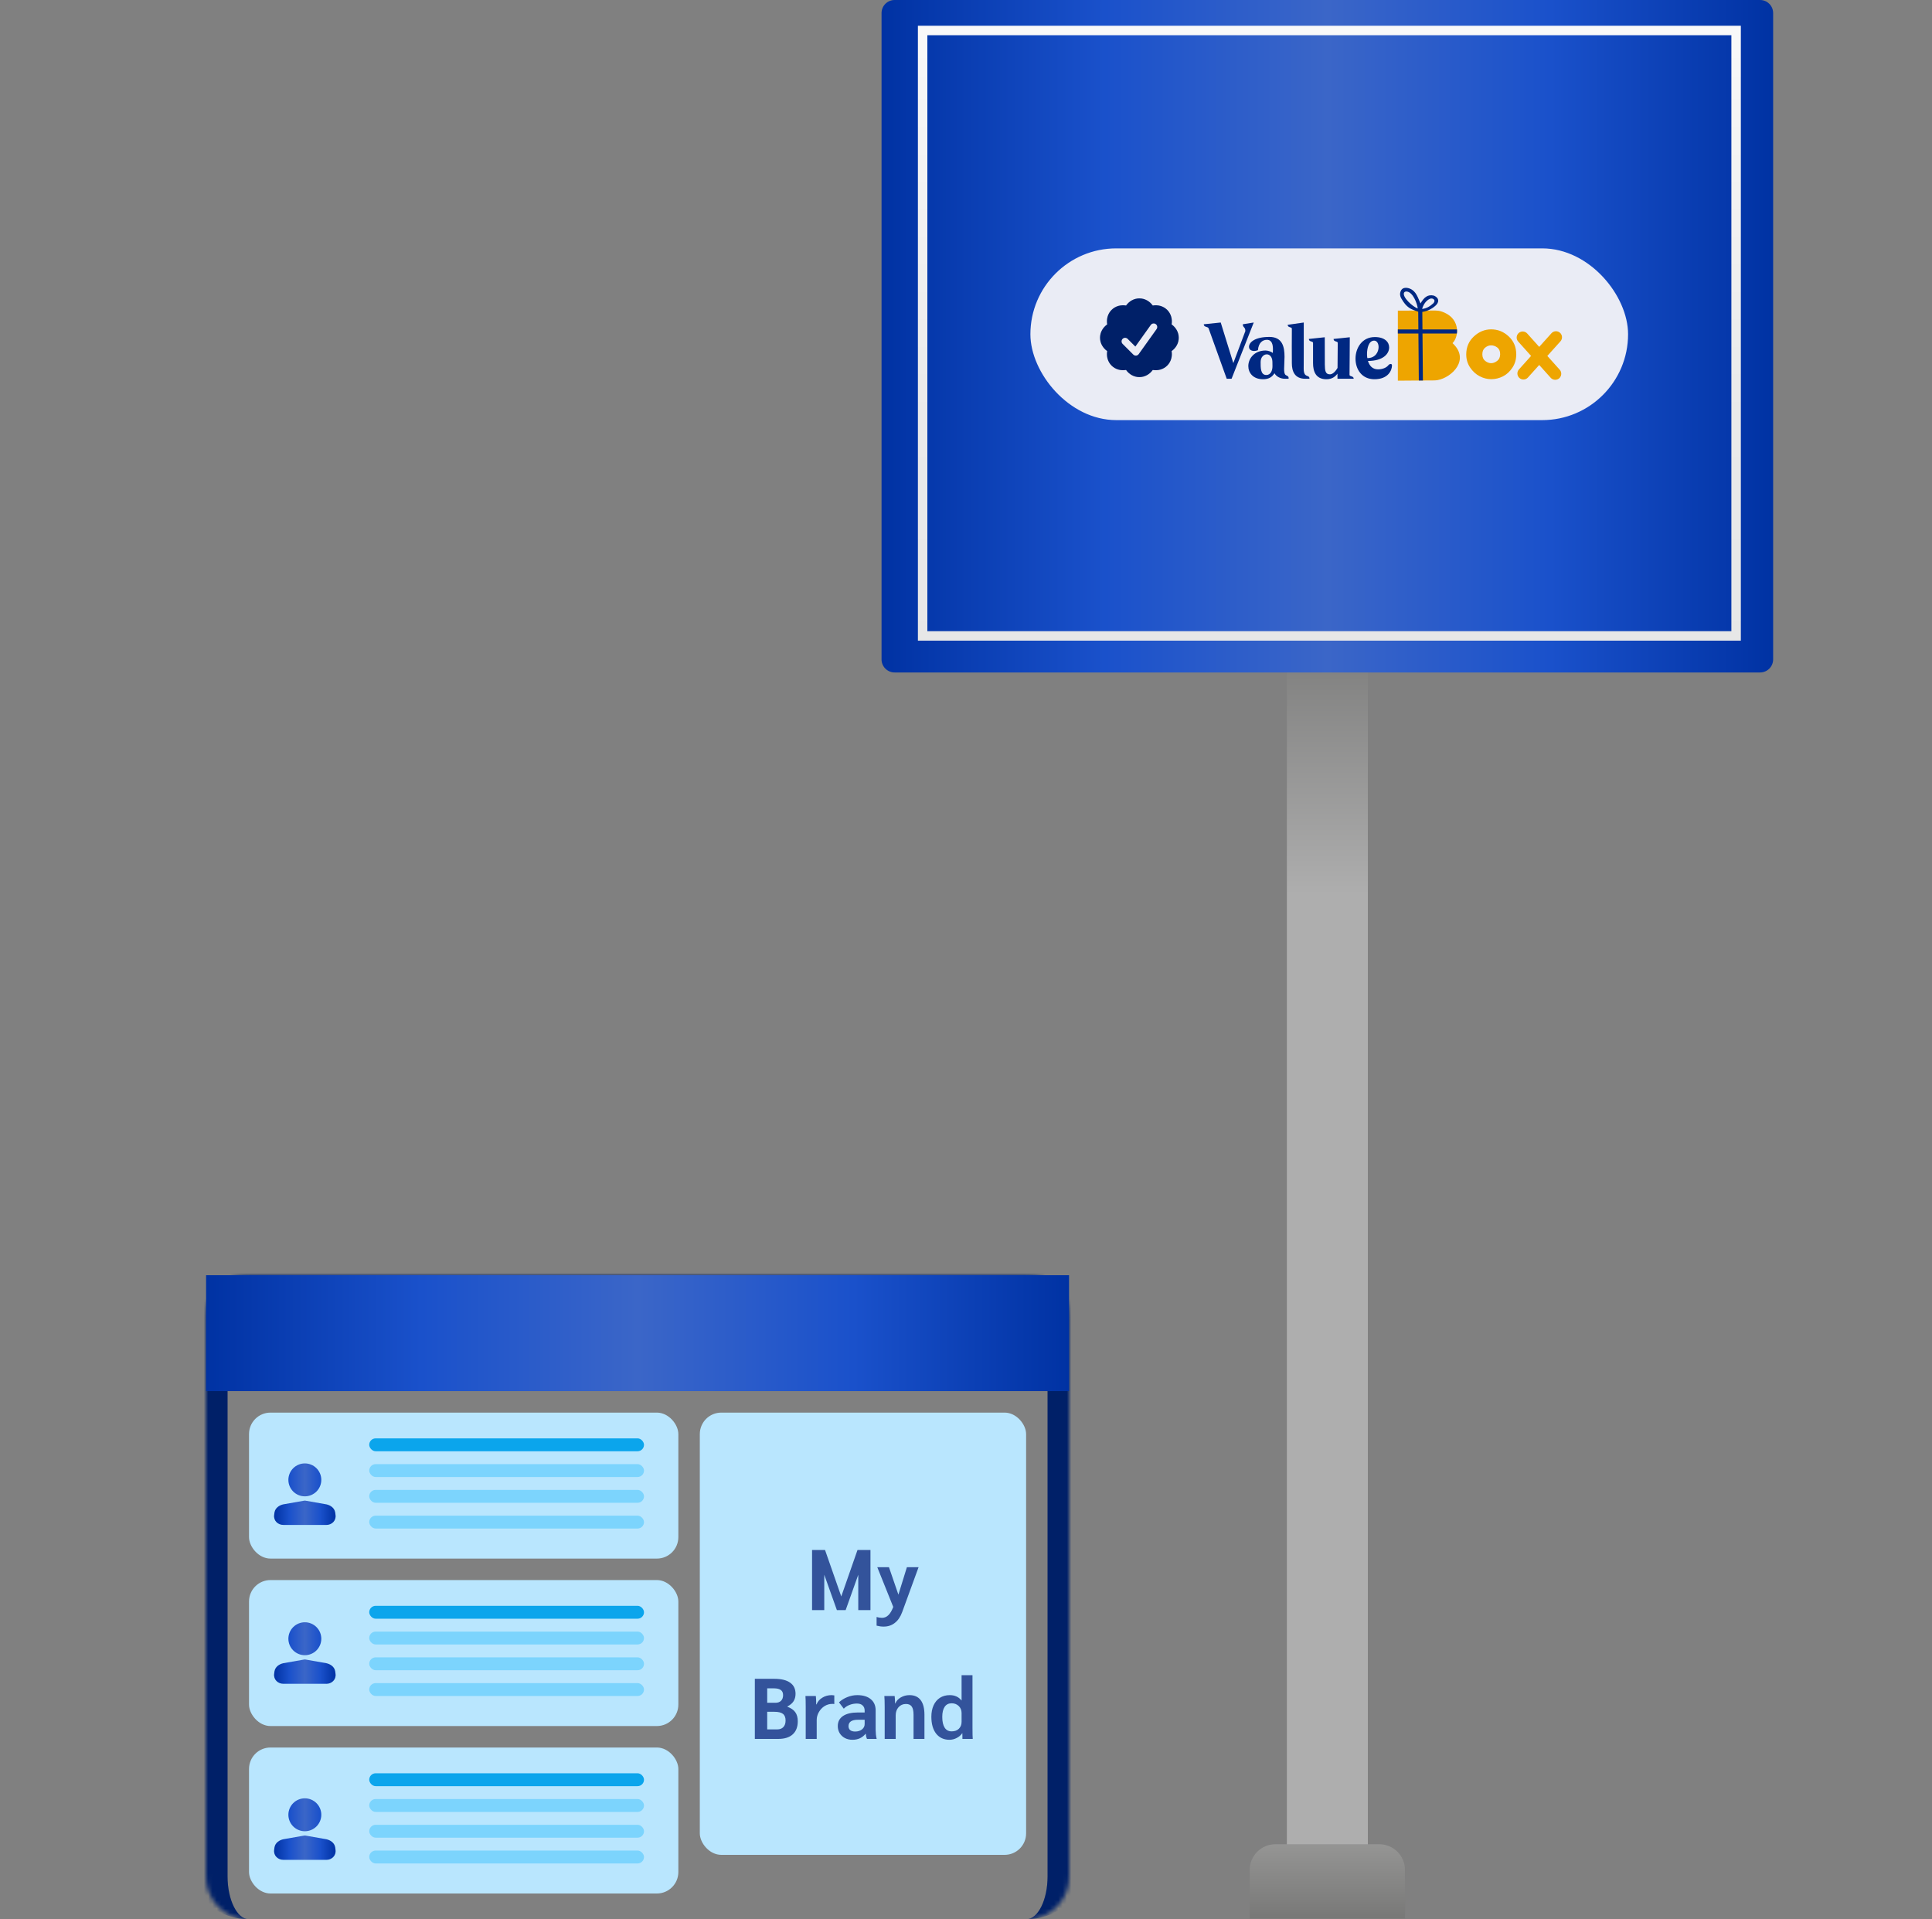 <svg width="450" height="447" viewBox="0 0 450 447" fill="none" xmlns="http://www.w3.org/2000/svg">
<rect x="0" y="0" width="450" height="447" fill="#808080" stroke="none"/>
<path d="M318.605 443.156H299.734V36.995C299.734 35.342 301.076 34 302.73 34H315.609C317.263 34 318.605 35.342 318.605 36.995V443.156Z" fill="url(#paint0_linear_5466_15202)"/>
<path d="M327.246 446.825H291.078V435.518C291.078 432.208 293.759 429.527 297.069 429.527H321.256C324.565 429.527 327.246 432.208 327.246 435.518V446.825Z" fill="url(#paint1_linear_5466_15202)"/>
<path d="M409.954 156.618H208.373C206.692 156.618 205.328 155.254 205.328 153.573V3.045C205.328 1.364 206.692 0 208.373 0H409.954C411.635 0 412.999 1.364 412.999 3.045V153.573C412.999 155.254 411.637 156.618 409.954 156.618Z" fill="url(#paint2_linear_5466_15202)"/>
<path d="M404.375 148.106V7.1L214.899 7.1L214.899 148.106L404.375 148.106Z" stroke="url(#paint3_linear_5466_15202)" stroke-width="2.203" stroke-miterlimit="10"/>
<rect x="240" y="57.847" width="139.21" height="40" rx="20" fill="#EAECF5"/>
<path fill-rule="evenodd" clip-rule="evenodd" d="M272.891 75.554C273.88 76.267 274.552 77.371 274.552 78.662C274.552 79.954 273.88 81.059 272.891 81.771C273.091 82.972 272.78 84.236 271.869 85.146C270.956 86.058 269.694 86.362 268.497 86.167C267.788 87.159 266.674 87.829 265.385 87.829C264.094 87.829 262.987 87.157 262.276 86.166C261.078 86.362 259.815 86.059 258.901 85.146C257.989 84.233 257.685 82.97 257.887 81.771C256.899 81.06 256.219 79.955 256.219 78.662C256.219 77.37 256.899 76.264 257.887 75.554C257.685 74.355 257.989 73.092 258.902 72.179C259.813 71.267 261.077 70.957 262.283 71.157C262.99 70.166 264.096 69.496 265.385 69.496C266.673 69.496 267.785 70.165 268.495 71.157C269.697 70.957 270.959 71.269 271.869 72.179C272.779 73.089 273.092 74.353 272.891 75.554ZM269.203 75.484C269.292 75.548 269.368 75.628 269.426 75.721C269.484 75.814 269.523 75.917 269.541 76.025C269.559 76.133 269.555 76.244 269.531 76.35C269.506 76.457 269.461 76.558 269.397 76.647L265.23 82.48C265.16 82.579 265.069 82.66 264.964 82.72C264.859 82.78 264.742 82.816 264.621 82.826C264.5 82.836 264.379 82.82 264.265 82.778C264.152 82.737 264.049 82.671 263.963 82.585L261.463 80.085C261.311 79.928 261.227 79.717 261.229 79.499C261.231 79.28 261.319 79.071 261.473 78.917C261.628 78.762 261.837 78.675 262.055 78.673C262.274 78.671 262.484 78.755 262.641 78.907L264.445 80.711L268.04 75.677C268.169 75.498 268.364 75.376 268.582 75.34C268.8 75.304 269.023 75.356 269.203 75.484Z" fill="#002882"/>
<path fill-rule="evenodd" clip-rule="evenodd" d="M272.891 75.554C273.88 76.267 274.552 77.371 274.552 78.662C274.552 79.954 273.88 81.059 272.891 81.771C273.091 82.972 272.78 84.236 271.869 85.146C270.956 86.058 269.694 86.362 268.497 86.167C267.788 87.159 266.674 87.829 265.385 87.829C264.094 87.829 262.987 87.157 262.276 86.166C261.078 86.362 259.815 86.059 258.901 85.146C257.989 84.233 257.685 82.97 257.887 81.771C256.899 81.06 256.219 79.955 256.219 78.662C256.219 77.37 256.899 76.264 257.887 75.554C257.685 74.355 257.989 73.092 258.902 72.179C259.813 71.267 261.077 70.957 262.283 71.157C262.99 70.166 264.096 69.496 265.385 69.496C266.673 69.496 267.785 70.165 268.495 71.157C269.697 70.957 270.959 71.269 271.869 72.179C272.779 73.089 273.092 74.353 272.891 75.554ZM269.203 75.484C269.292 75.548 269.368 75.628 269.426 75.721C269.484 75.814 269.523 75.917 269.541 76.025C269.559 76.133 269.555 76.244 269.531 76.35C269.506 76.457 269.461 76.558 269.397 76.647L265.23 82.48C265.16 82.579 265.069 82.66 264.964 82.72C264.859 82.78 264.742 82.816 264.621 82.826C264.5 82.836 264.379 82.82 264.265 82.778C264.152 82.737 264.049 82.671 263.963 82.585L261.463 80.085C261.311 79.928 261.227 79.717 261.229 79.499C261.231 79.28 261.319 79.071 261.473 78.917C261.628 78.762 261.837 78.675 262.055 78.673C262.274 78.671 262.484 78.755 262.641 78.907L264.445 80.711L268.04 75.677C268.169 75.498 268.364 75.376 268.582 75.34C268.8 75.304 269.023 75.356 269.203 75.484Z" fill="black" fill-opacity="0.2"/>
<path fill-rule="evenodd" clip-rule="evenodd" d="M292.012 75.115L289.473 75.522C289.473 76.337 290.068 76.102 290.068 77.103L287.263 84.57L284.332 75.115L280.383 75.522C280.383 76.243 281.292 76.024 281.496 76.447L285.727 88.217H286.855L291.996 75.178C292.012 75.162 292.012 75.146 292.012 75.131V75.115ZM295.663 78.469C292.215 78.469 290.915 79.77 290.915 80.773C290.915 81.462 291.51 81.744 292.137 81.744C292.435 81.744 292.748 81.666 292.999 81.556C293.14 79.77 294.127 79.143 295.083 79.143C296.29 79.143 296.494 80.318 296.494 81.384C296.494 81.666 296.478 81.948 296.463 82.199C296.133 81.917 295.366 81.635 294.786 81.635C292.153 81.635 290.758 83.499 290.758 85.27C290.758 86.838 291.871 88.326 294.19 88.326C295.507 88.326 296.29 87.825 296.854 86.932C297.293 87.731 298.281 88.217 299.284 88.217H300.13C300.13 88.154 300.146 88.107 300.146 88.06C300.146 87.512 299.613 87.512 299.393 87.292C299.158 87.057 299.096 86.54 299.096 85.897C299.096 85.098 299.19 84.111 299.19 83.092C299.19 80.804 298.719 78.469 295.663 78.469ZM296.369 84.252C296.384 84.518 296.384 84.894 296.384 85.286C296.384 86.336 295.961 87.339 294.942 87.339C293.547 87.339 293.626 85.49 293.626 84.314C293.626 83.139 294.378 82.528 295.052 82.528C295.726 82.528 296.337 83.108 296.369 84.252ZM303.656 85.84C303.672 84.557 303.672 83.244 303.672 81.917V75.115L299.926 75.648C299.926 76.366 300.898 76.084 300.898 76.554C300.898 77.962 300.882 79.32 300.882 80.65C300.882 81.995 300.898 83.291 300.898 84.589C300.898 86.511 301.572 88.217 304.048 88.217H305.004C305.004 87.091 303.656 88.217 303.656 85.84ZM315.301 88.217C315.301 87.496 314.329 87.762 314.329 87.292C314.329 84.356 314.407 81.483 314.392 78.547L310.615 78.942C310.615 79.678 311.586 79.396 311.586 79.866C311.586 81.784 311.555 83.745 311.539 85.691C310.975 86.65 310.333 87.183 309.768 87.183C308.718 87.183 308.593 86.352 308.577 84.907C308.562 82.238 308.562 81.736 308.562 78.547L304.863 78.942C304.863 79.678 305.835 79.396 305.835 79.866V84.578C305.835 86.509 306.477 88.326 308.953 88.326C310.317 88.326 311.054 87.653 311.524 87.026V88.217H315.301ZM323.372 85.067C322.965 85.6 322.056 86.023 320.974 86.023C319.736 86.023 318.984 85.255 318.623 84.064C322.134 84.064 323.56 82.418 323.56 80.914C323.56 79.66 322.526 78.5 320.222 78.5C317.228 78.5 315.724 81.07 315.724 83.531C315.724 85.992 317.181 88.326 320.128 88.326C323.372 88.326 324.218 86.211 324.218 85.114C324.218 84.879 324.093 84.769 323.92 84.769C323.732 84.769 323.497 84.894 323.372 85.067ZM320.081 79.331C320.723 79.346 321.1 80.02 321.1 80.835C321.1 81.995 320.332 83.406 318.482 83.406C318.435 83.155 318.404 82.826 318.404 82.465C318.404 81.117 318.796 79.331 320.081 79.331Z" fill="#002882"/>
<path fill-rule="evenodd" clip-rule="evenodd" d="M363.18 88.097L363.18 88.097C362.603 88.614 361.709 88.566 361.192 87.99L358.511 85.002L355.885 87.924C355.368 88.501 354.473 88.548 353.897 88.031L353.897 88.031C353.321 87.513 353.273 86.618 353.791 86.042L356.619 82.895L353.619 79.551C353.102 78.975 353.15 78.081 353.726 77.563L353.727 77.563C354.303 77.046 355.197 77.094 355.715 77.671L358.512 80.788L361.369 77.609C361.887 77.033 362.781 76.985 363.357 77.503C363.933 78.02 363.981 78.915 363.464 79.491L360.404 82.896L363.287 86.109C363.805 86.685 363.756 87.58 363.18 88.097ZM325.586 72.351V88.662L333.124 88.604C333.695 88.6 334.27 88.629 334.834 88.528C338.186 87.922 342.481 83.737 338.318 79.921C339.796 78.462 340.155 74.492 336.488 72.834C335.264 72.281 334.697 72.32 333.417 72.324L325.586 72.351ZM347.319 76.706C348.873 76.706 350.235 77.254 351.407 78.348C352.579 79.442 353.165 80.836 353.165 82.531C353.165 83.703 352.861 84.744 352.254 85.654C351.647 86.565 350.909 87.236 350.041 87.667C349.173 88.097 348.28 88.312 347.362 88.312C346.416 88.312 345.505 88.083 344.63 87.624C343.754 87.165 343.016 86.488 342.416 85.591C341.816 84.694 341.516 83.681 341.516 82.552C341.516 80.858 342.109 79.46 343.295 78.358C344.481 77.257 345.823 76.706 347.319 76.706ZM345.943 84.066C346.395 84.412 346.853 84.585 347.319 84.585C347.785 84.585 348.251 84.409 348.717 84.056C349.183 83.703 349.416 83.18 349.416 82.488C349.416 81.796 349.197 81.281 348.76 80.942C348.322 80.603 347.835 80.434 347.298 80.434C346.818 80.434 346.359 80.61 345.922 80.963C345.484 81.316 345.265 81.832 345.265 82.51C345.265 83.201 345.491 83.72 345.943 84.066Z" fill="#EEA500"/>
<path fill-rule="evenodd" clip-rule="evenodd" d="M330.332 72.598C328.594 72.014 327.632 71.689 326.391 69.508C326.051 68.909 325.966 68.237 326.389 67.547C326.755 66.949 327.639 66.904 328.447 67.249C329.878 67.86 330.256 69.346 330.864 70.677C331.684 69.239 332.568 68.502 333.999 68.856C335.281 69.409 335.235 70.399 334.347 71.2C333.521 71.943 332.484 72.464 331.283 72.645L331.318 76.73L339.361 76.73C339.395 77.082 339.364 77.362 339.333 77.68H331.326L331.421 88.618L330.471 88.627L330.376 77.68H325.586V76.73H330.368L330.332 72.598ZM330.222 71.841C330.078 70.645 329.116 68.101 327.72 67.904C327.434 67.864 327.154 67.931 327.042 68.145C326.514 69.159 329.09 71.488 330.222 71.841ZM331.236 71.952C331.534 70.909 332.128 70.062 332.954 69.632C333.624 69.266 334.601 69.818 333.833 70.653C333.133 71.302 332.273 71.852 331.236 71.952Z" fill="#002882"/>
<mask id="path-10-inside-1_5466_15202" fill="white">
<path d="M48 307C48 301.477 52.477 297 58 297H239C244.523 297 249 301.477 249 307V437C249 442.523 244.523 447 239 447H58C52.477 447 48 442.523 48 437V307Z"/>
</mask>
<path d="M43 307C43 298.716 49.716 292 58 292H239C247.284 292 254 298.716 254 307H244C244 304.239 241.761 302 239 302H58C55.239 302 53 304.239 53 307H43ZM249 447H48H249ZM58 447C49.716 447 43 440.284 43 432V307C43 298.716 49.716 292 58 292V302C55.239 302 53 304.239 53 307V437C53 442.523 55.239 447 58 447ZM239 292C247.284 292 254 298.716 254 307V432C254 440.284 247.284 447 239 447C241.761 447 244 442.523 244 437V307C244 304.239 241.761 302 239 302V292Z" fill="#002882" mask="url(#path-10-inside-1_5466_15202)"/>
<path d="M43 307C43 298.716 49.716 292 58 292H239C247.284 292 254 298.716 254 307H244C244 304.239 241.761 302 239 302H58C55.239 302 53 304.239 53 307H43ZM249 447H48H249ZM58 447C49.716 447 43 440.284 43 432V307C43 298.716 49.716 292 58 292V302C55.239 302 53 304.239 53 307V437C53 442.523 55.239 447 58 447ZM239 292C247.284 292 254 298.716 254 307V432C254 440.284 247.284 447 239 447C241.761 447 244 442.523 244 437V307C244 304.239 241.761 302 239 302V292Z" fill="black" fill-opacity="0.2" mask="url(#path-10-inside-1_5466_15202)"/>
<rect x="48" y="297" width="201" height="27" fill="url(#paint4_linear_5466_15202)"/>
<rect x="58" y="329" width="100" height="34" rx="5" fill="#B9E6FE"/>
<rect x="163" y="329" width="76" height="103" rx="5" fill="#B9E6FE"/>
<rect x="58" y="368" width="100" height="34" rx="5" fill="#B9E6FE"/>
<rect x="58" y="407" width="100" height="34" rx="5" fill="#B9E6FE"/>
<path d="M202.747 361V375H199.907V366.76L196.967 375H194.927L191.987 366.76V375H189.147V361H192.167L195.947 371.82L199.727 361H202.747ZM213.955 365L210.135 375.46C209.722 376.58 209.149 377.42 208.415 377.98C207.695 378.553 206.829 378.84 205.815 378.84C205.282 378.84 204.735 378.767 204.175 378.62V376.6C204.335 376.653 204.535 376.7 204.775 376.74C205.015 376.78 205.229 376.8 205.415 376.8C206.002 376.8 206.502 376.593 206.915 376.18C207.342 375.78 207.722 375.14 208.055 374.26L204.335 365H207.055L209.255 371.4L211.235 365H213.955ZM175.817 391H180.357C181.97 391 183.197 391.3 184.037 391.9C184.877 392.487 185.297 393.353 185.297 394.5C185.297 395.167 185.144 395.74 184.837 396.22C184.53 396.7 184.05 397.107 183.397 397.44V397.5C184.25 397.82 184.864 398.247 185.237 398.78C185.624 399.313 185.817 400.013 185.817 400.88C185.817 402.213 185.424 403.233 184.637 403.94C183.864 404.647 182.73 405 181.237 405H175.817V391ZM180.617 396.58C181.177 396.58 181.61 396.427 181.917 396.12C182.237 395.8 182.397 395.36 182.397 394.8C182.397 394.253 182.217 393.853 181.857 393.6C181.51 393.347 180.97 393.22 180.237 393.22H178.697V396.58H180.617ZM181.017 402.78C181.644 402.78 182.124 402.6 182.457 402.24C182.804 401.88 182.977 401.367 182.977 400.7C182.977 399.993 182.77 399.48 182.357 399.16C181.944 398.84 181.277 398.68 180.357 398.68H178.697V402.78H181.017ZM187.666 397.44C187.666 396.307 187.646 395.493 187.606 395H190.026C190.079 395.52 190.106 396.107 190.106 396.76V396.96H190.186C190.439 396.307 190.886 395.787 191.526 395.4C192.166 395 192.899 394.8 193.726 394.8C193.886 394.8 194.086 394.82 194.326 394.86V396.88C194.273 396.853 194.113 396.84 193.846 396.84C193.206 396.84 192.606 397.013 192.046 397.36C191.499 397.707 191.059 398.173 190.726 398.76C190.393 399.333 190.226 399.953 190.226 400.62V405H187.666V397.44ZM198.555 405.2C197.902 405.2 197.315 405.067 196.795 404.8C196.275 404.52 195.868 404.14 195.575 403.66C195.282 403.167 195.135 402.62 195.135 402.02C195.135 400.993 195.542 400.207 196.355 399.66C197.168 399.113 198.328 398.84 199.835 398.84H201.395V398.42C201.395 397.887 201.235 397.48 200.915 397.2C200.608 396.907 200.168 396.76 199.595 396.76C198.995 396.76 198.422 396.867 197.875 397.08C197.328 397.293 196.882 397.587 196.535 397.96L195.415 396.48C195.962 395.96 196.608 395.553 197.355 395.26C198.102 394.953 198.875 394.8 199.675 394.8C201.008 394.8 202.055 395.113 202.815 395.74C203.575 396.367 203.955 397.233 203.955 398.34V402.9C203.955 403.207 203.975 403.567 204.015 403.98C204.068 404.393 204.128 404.733 204.195 405H201.935C201.855 404.827 201.795 404.66 201.755 404.5C201.715 404.327 201.682 404.093 201.655 403.8H201.615C200.855 404.733 199.835 405.2 198.555 405.2ZM199.175 403.28C199.815 403.28 200.342 403.12 200.755 402.8C201.182 402.467 201.395 402.047 201.395 401.54V400.54H199.755C199.075 400.54 198.548 400.667 198.175 400.92C197.815 401.173 197.635 401.54 197.635 402.02C197.635 402.42 197.768 402.733 198.035 402.96C198.315 403.173 198.695 403.28 199.175 403.28ZM206.061 397.64C206.061 396.427 206.034 395.547 205.981 395H208.381C208.448 395.56 208.481 396.14 208.481 396.74H208.541C208.781 396.153 209.201 395.687 209.801 395.34C210.414 394.98 211.094 394.8 211.841 394.8C212.988 394.8 213.854 395.187 214.441 395.96C215.028 396.733 215.321 397.873 215.321 399.38V405H212.781V399.36C212.781 398.493 212.641 397.86 212.361 397.46C212.081 397.06 211.634 396.86 211.021 396.86C210.314 396.86 209.734 397.113 209.281 397.62C208.841 398.113 208.621 398.753 208.621 399.54V405H206.061V397.64ZM221.151 405.2C219.844 405.2 218.811 404.727 218.051 403.78C217.304 402.82 216.931 401.507 216.931 399.84C216.931 398.827 217.104 397.94 217.451 397.18C217.797 396.42 218.291 395.833 218.931 395.42C219.584 395.007 220.344 394.8 221.211 394.8C221.797 394.8 222.311 394.9 222.751 395.1C223.204 395.3 223.597 395.607 223.931 396.02H223.971V390.16H226.511V402.34C226.511 403.727 226.531 404.613 226.571 405H224.171C224.157 404.773 224.151 404.333 224.151 403.68H224.111C223.804 404.133 223.377 404.5 222.831 404.78C222.297 405.06 221.737 405.2 221.151 405.2ZM221.651 403.24C222.357 403.24 222.917 403.04 223.331 402.64C223.757 402.227 223.971 401.687 223.971 401.02V398.96C223.971 398.307 223.751 397.767 223.311 397.34C222.871 396.913 222.317 396.7 221.651 396.7C220.944 396.7 220.404 396.973 220.031 397.52C219.657 398.067 219.471 398.853 219.471 399.88C219.471 400.96 219.657 401.793 220.031 402.38C220.404 402.953 220.944 403.24 221.651 403.24Z" fill="#33539B"/>
<g clip-path="url(#clip0_5466_15202)">
<path d="M67.17 344.667C67.17 343.65 67.574 342.675 68.293 341.956C69.011 341.237 69.987 340.833 71.003 340.833C72.02 340.833 72.995 341.237 73.714 341.956C74.433 342.675 74.837 343.65 74.837 344.667C74.837 345.683 74.433 346.658 73.714 347.377C72.995 348.096 72.02 348.5 71.003 348.5C69.987 348.5 69.011 348.096 68.293 347.377C67.574 346.658 67.17 345.683 67.17 344.667ZM70.869 349.507C70.897 349.503 70.926 349.5 70.955 349.5H71.051C71.081 349.5 71.109 349.502 71.138 349.507L76.001 350.363L76.027 350.368C76.923 350.575 77.885 351.143 78.073 352.248L78.075 352.267L78.151 352.852V352.853C78.327 354.193 77.265 355.167 76.011 355.167C75.984 355.166 75.956 355.164 75.929 355.16H65.995C64.741 355.16 63.679 354.185 63.855 352.845L63.931 352.266L63.935 352.246C64.121 351.161 65.092 350.561 65.986 350.367L66.005 350.363L70.869 349.507Z" fill="url(#paint5_linear_5466_15202)"/>
</g>
<rect x="86" y="335" width="64" height="3" rx="1.5" fill="#0BA5EC"/>
<rect x="86" y="341" width="64" height="3" rx="1.5" fill="#7CD4FD"/>
<rect x="86" y="347" width="64" height="3" rx="1.5" fill="#7CD4FD"/>
<rect x="86" y="353" width="64" height="3" rx="1.5" fill="#7CD4FD"/>
<g clip-path="url(#clip1_5466_15202)">
<path d="M67.17 381.667C67.17 380.65 67.574 379.675 68.293 378.956C69.011 378.237 69.987 377.833 71.003 377.833C72.02 377.833 72.995 378.237 73.714 378.956C74.433 379.675 74.837 380.65 74.837 381.667C74.837 382.683 74.433 383.658 73.714 384.377C72.995 385.096 72.02 385.5 71.003 385.5C69.987 385.5 69.011 385.096 68.293 384.377C67.574 383.658 67.17 382.683 67.17 381.667ZM70.869 386.507C70.897 386.503 70.926 386.5 70.955 386.5H71.051C71.081 386.5 71.109 386.502 71.138 386.507L76.001 387.363L76.027 387.368C76.923 387.575 77.885 388.143 78.073 389.248L78.075 389.267L78.151 389.852V389.853C78.327 391.193 77.265 392.167 76.011 392.167C75.984 392.166 75.956 392.164 75.929 392.16H65.995C64.741 392.16 63.679 391.185 63.855 389.845L63.931 389.266L63.935 389.246C64.121 388.161 65.092 387.561 65.986 387.367L66.005 387.363L70.869 386.507Z" fill="url(#paint6_linear_5466_15202)"/>
</g>
<rect x="86" y="374" width="64" height="3" rx="1.5" fill="#0BA5EC"/>
<rect x="86" y="380" width="64" height="3" rx="1.5" fill="#7CD4FD"/>
<rect x="86" y="386" width="64" height="3" rx="1.5" fill="#7CD4FD"/>
<rect x="86" y="392" width="64" height="3" rx="1.5" fill="#7CD4FD"/>
<g clip-path="url(#clip2_5466_15202)">
<path d="M67.17 422.667C67.17 421.65 67.574 420.675 68.293 419.956C69.011 419.237 69.987 418.833 71.003 418.833C72.02 418.833 72.995 419.237 73.714 419.956C74.433 420.675 74.837 421.65 74.837 422.667C74.837 423.683 74.433 424.658 73.714 425.377C72.995 426.096 72.02 426.5 71.003 426.5C69.987 426.5 69.011 426.096 68.293 425.377C67.574 424.658 67.17 423.683 67.17 422.667ZM70.869 427.507C70.897 427.503 70.926 427.5 70.955 427.5H71.051C71.081 427.5 71.109 427.502 71.138 427.507L76.001 428.363L76.027 428.368C76.923 428.575 77.885 429.143 78.073 430.248L78.075 430.267L78.151 430.852V430.853C78.327 432.193 77.265 433.167 76.011 433.167C75.984 433.166 75.956 433.164 75.929 433.16H65.995C64.741 433.16 63.679 432.185 63.855 430.845L63.931 430.266L63.935 430.246C64.121 429.161 65.092 428.561 65.986 428.367L66.005 428.363L70.869 427.507Z" fill="url(#paint7_linear_5466_15202)"/>
</g>
<rect x="86" y="413" width="64" height="3" rx="1.5" fill="#0BA5EC"/>
<rect x="86" y="419" width="64" height="3" rx="1.5" fill="#7CD4FD"/>
<rect x="86" y="425" width="64" height="3" rx="1.5" fill="#7CD4FD"/>
<rect x="86" y="431" width="64" height="3" rx="1.5" fill="#7CD4FD"/>
<defs>
<linearGradient id="paint0_linear_5466_15202" x1="309.171" y1="443.155" x2="309.171" y2="34" gradientUnits="userSpaceOnUse">
<stop offset="0.574" stop-color="#AEAEAE"/>
<stop offset="0.733" stop-color="#787877"/>
</linearGradient>
<linearGradient id="paint1_linear_5466_15202" x1="309.162" y1="446.825" x2="309.162" y2="429.527" gradientUnits="userSpaceOnUse">
<stop stop-color="#787877"/>
<stop offset="1" stop-color="#959594"/>
</linearGradient>
<linearGradient id="paint2_linear_5466_15202" x1="205.328" y1="78.309" x2="412.999" y2="78.309" gradientUnits="userSpaceOnUse">
<stop stop-color="#0032A3"/>
<stop offset="0.25" stop-color="#1A51CB"/>
<stop offset="0.5" stop-color="#3B66C8"/>
<stop offset="0.75" stop-color="#1A51CB"/>
<stop offset="1" stop-color="#0032A3"/>
</linearGradient>
<linearGradient id="paint3_linear_5466_15202" x1="309.637" y1="-18.237" x2="309.637" y2="173.443" gradientUnits="userSpaceOnUse">
<stop stop-color="white"/>
<stop offset="0.199" stop-color="#F6F6F6"/>
<stop offset="0.6" stop-color="#EAEAEA"/>
<stop offset="1" stop-color="#E6E6E6"/>
</linearGradient>
<linearGradient id="paint4_linear_5466_15202" x1="48" y1="310.5" x2="249" y2="310.5" gradientUnits="userSpaceOnUse">
<stop stop-color="#0032A3"/>
<stop offset="0.25" stop-color="#1A51CB"/>
<stop offset="0.5" stop-color="#3B66C8"/>
<stop offset="0.75" stop-color="#1A51CB"/>
<stop offset="1" stop-color="#0032A3"/>
</linearGradient>
<linearGradient id="paint5_linear_5466_15202" x1="63.836" y1="348" x2="78.17" y2="348" gradientUnits="userSpaceOnUse">
<stop stop-color="#0032A3"/>
<stop offset="0.25" stop-color="#1A51CB"/>
<stop offset="0.5" stop-color="#3B66C8"/>
<stop offset="0.75" stop-color="#1A51CB"/>
<stop offset="1" stop-color="#0032A3"/>
</linearGradient>
<linearGradient id="paint6_linear_5466_15202" x1="63.836" y1="385" x2="78.17" y2="385" gradientUnits="userSpaceOnUse">
<stop stop-color="#0032A3"/>
<stop offset="0.25" stop-color="#1A51CB"/>
<stop offset="0.5" stop-color="#3B66C8"/>
<stop offset="0.75" stop-color="#1A51CB"/>
<stop offset="1" stop-color="#0032A3"/>
</linearGradient>
<linearGradient id="paint7_linear_5466_15202" x1="63.836" y1="426" x2="78.17" y2="426" gradientUnits="userSpaceOnUse">
<stop stop-color="#0032A3"/>
<stop offset="0.25" stop-color="#1A51CB"/>
<stop offset="0.5" stop-color="#3B66C8"/>
<stop offset="0.75" stop-color="#1A51CB"/>
<stop offset="1" stop-color="#0032A3"/>
</linearGradient>
<clipPath id="clip0_5466_15202">
<rect width="16" height="16" fill="white" transform="translate(63 340)"/>
</clipPath>
<clipPath id="clip1_5466_15202">
<rect width="16" height="16" fill="white" transform="translate(63 377)"/>
</clipPath>
<clipPath id="clip2_5466_15202">
<rect width="16" height="16" fill="white" transform="translate(63 418)"/>
</clipPath>
</defs>
</svg>
